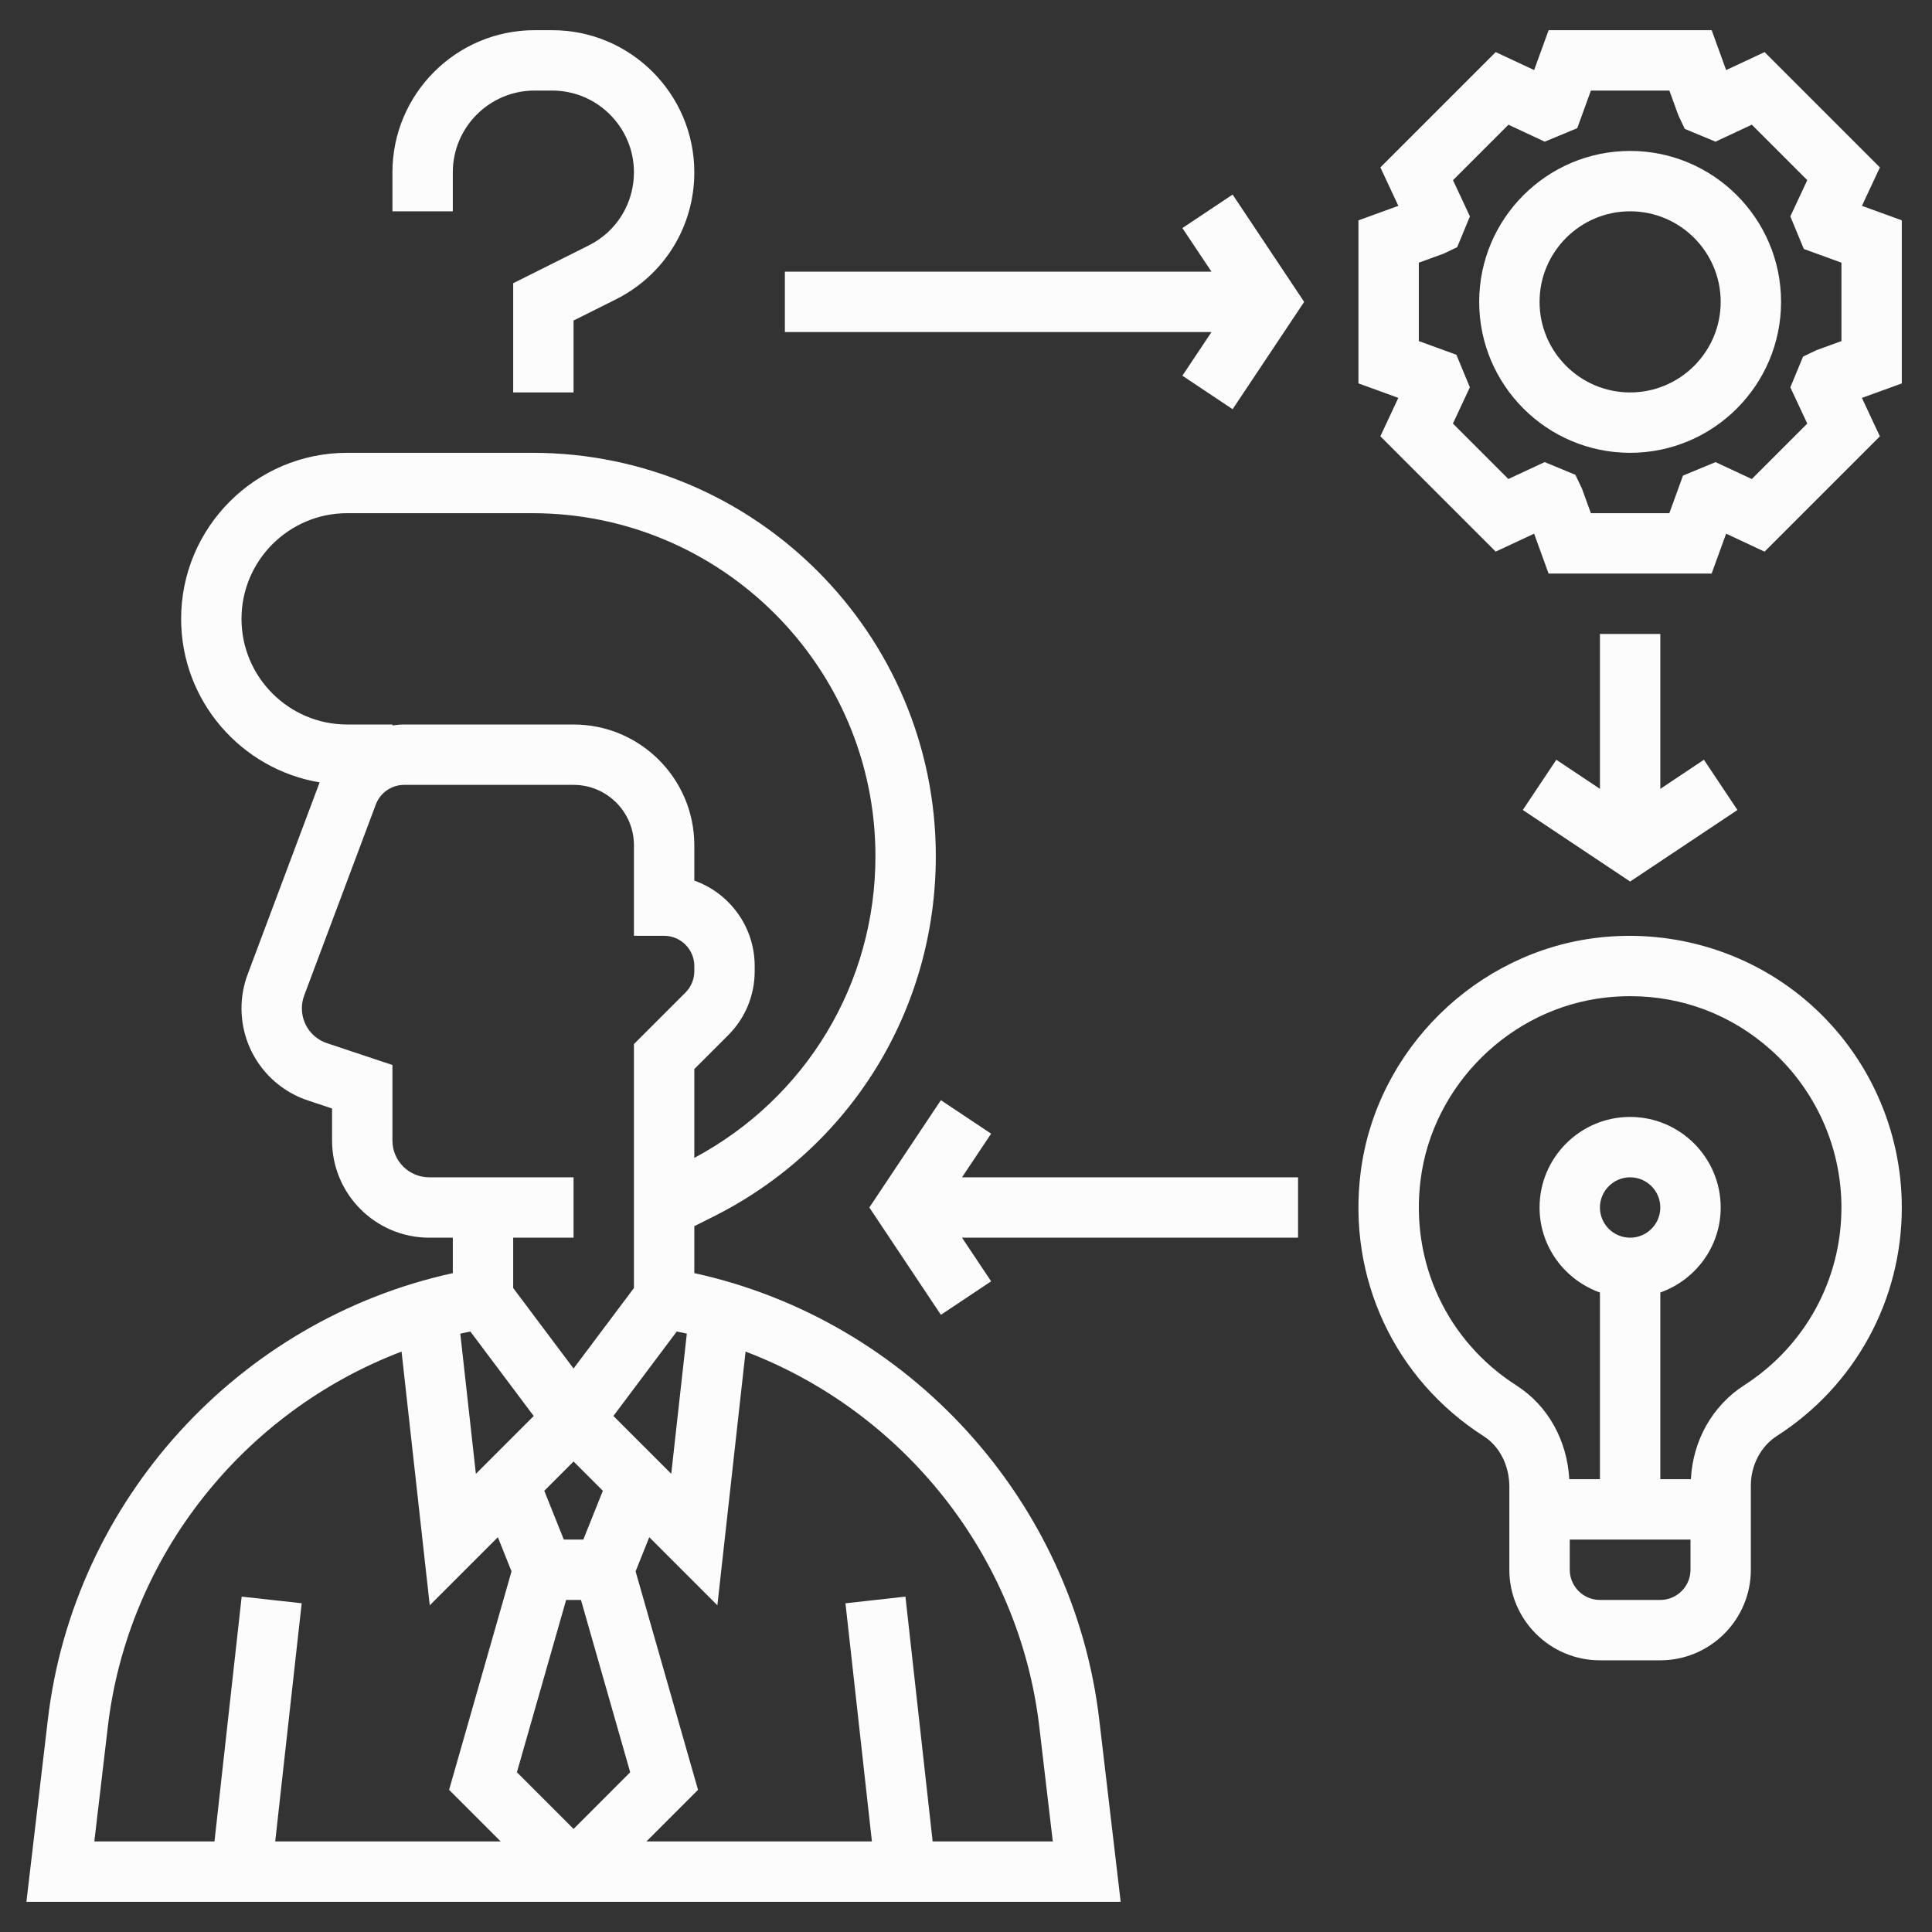 <svg id="Layer_5" enable-background="new 0 0 64 64" viewBox="0 0 64 64" xmlns="http://www.w3.org/2000/svg">
<rect x="0" y="0" width="64" height="64" fill="#333333" stroke="none"/>
<g>
<path d="m23 42.174v-1.556l.614-.307c4.556-2.277 7.386-6.856 7.386-11.95 0-7.367-5.994-13.361-13.361-13.361h-6.139c-3.033 0-5.5 2.467-5.5 5.5 0 2.722 1.99 4.982 4.59 5.418-.004.01-.01.019-.013.029l-2.372 6.326c-.136.362-.205.743-.205 1.129 0 1.387.884 2.614 2.2 3.052l.8.267v1.062c0 1.774 1.443 3.217 3.218 3.217h.782v1.174c-7.099 1.552-12.56 7.521-13.415 14.791l-.71 6.035h36.249l-.71-6.035c-.854-7.27-6.315-13.239-13.414-14.791zm-4 18.412-1.877-1.877 1.631-5.709h.491l1.631 5.709zm-3.418-16.477 2.098 2.798-1.916 1.916-.516-4.643c.11-.027.222-.048.334-.071zm3.741 6.891h-.646l-.647-1.616.97-.97.97.97zm.997-4.094 2.098-2.798c.111.023.223.044.334.07l-.516 4.643zm-12.32-26.406c0-1.93 1.57-3.5 3.5-3.5h6.139c6.264 0 11.361 5.097 11.361 11.361 0 4.221-2.297 8.013-6 9.996v-2.943l1.121-1.121c.567-.566.879-1.32.879-2.122v-.171c0-1.304-.836-2.416-2-2.829v-1.171c0-2.206-1.794-4-4-4h-5.614c-.131 0-.259.013-.386.03v-.03h-1.5c-1.93 0-3.5-1.57-3.5-3.5zm6.218 18.5c-.672 0-1.218-.546-1.218-1.217v-2.503l-2.167-.723c-.499-.166-.833-.63-.833-1.155 0-.146.026-.291.078-.428l2.372-6.325c.145-.388.522-.649.936-.649h5.614c1.103 0 2 .897 2 2v3h1c.551 0 1 .449 1 1v.171c0 .267-.104.519-.293.708l-1.707 1.707v8.081l-2 2.667-2-2.667v-1.667h2v-2zm-10.646 18.199c.668-5.676 4.518-10.444 9.73-12.426l.934 8.405 2.256-2.256.453 1.132-2.068 7.237 1.709 1.709h-7.469l.877-7.89-1.988-.22-.901 8.11h-3.98zm27.323 3.801-.901-8.11-1.987.221.876 7.889h-7.469l1.709-1.709-2.068-7.237.453-1.132 2.256 2.256.934-8.405c5.213 1.982 9.063 6.75 9.73 12.426l.447 3.801z" fill="#ffffff" style="fill: rgb(252, 252, 252);"></path>
<path d="m59.994 33.286c-1.909-1.706-4.474-2.518-7.039-2.227-4.051.458-7.365 3.723-7.88 7.763-.447 3.509 1.118 6.866 4.084 8.761.519.331.84.97.84 1.667v2.75c0 1.654 1.346 3 3 3h2c1.654 0 3-1.346 3-3v-2.792c0-.669.33-1.297.861-1.639 2.593-1.665 4.14-4.495 4.14-7.569 0-2.56-1.096-5.007-3.006-6.714zm-4.994 19.714h-2c-.551 0-1-.449-1-1v-1h4v1c0 .551-.449 1-1 1zm-2-13c0-.551.449-1 1-1s1 .449 1 1-.449 1-1 1-1-.449-1-1zm4.78 5.887c-1.057.68-1.702 1.833-1.767 3.113h-1.013v-6.184c1.161-.414 2-1.514 2-2.816 0-1.654-1.346-3-3-3s-3 1.346-3 3c0 1.302.839 2.402 2 2.816v6.184h-1.015c-.074-1.292-.711-2.44-1.748-3.103-2.309-1.475-3.526-4.089-3.177-6.822.399-3.137 2.974-5.673 6.12-6.029.278-.031.554-.046.829-.046 1.725 0 3.353.617 4.652 1.778 1.486 1.327 2.339 3.231 2.339 5.222 0 2.39-1.204 4.591-3.22 5.887z" fill="#ffffff" style="fill: rgb(252, 252, 252);"></path>
<path d="m15 5.708c0-1.493 1.215-2.708 2.708-2.708h.584c1.493 0 2.708 1.215 2.708 2.708 0 1.033-.574 1.961-1.497 2.422l-2.503 1.252v3.618h2v-2.382l1.397-.699c1.606-.802 2.603-2.416 2.603-4.211 0-2.596-2.112-4.708-4.708-4.708h-.584c-2.596 0-4.708 2.112-4.708 4.708v1.292h2z" fill="#ffffff" style="fill: rgb(252, 252, 252);"></path>
<path d="m61.679 6.819.595-1.273-3.82-3.82-1.273.595-.48-1.321h-5.401l-.48 1.321-1.273-.595-3.82 3.82.595 1.273-1.322.48v5.401l1.321.48-.595 1.273 3.82 3.82 1.273-.595.48 1.322h5.401l.48-1.321 1.273.595 3.82-3.82-.595-1.273 1.322-.48v-5.402zm-.679 4.48-.823.299-.448.214-.422 1.019.561 1.201-1.837 1.837-1.201-.561-1.079.447-.452 1.245h-2.599l-.299-.823-.214-.448-1.019-.422-1.201.561-1.837-1.837.561-1.201-.447-1.079-1.244-.452v-2.598l.823-.299.448-.214.422-1.019-.561-1.201 1.837-1.837 1.202.562 1.077-.447.453-1.246h2.599l.299.823.211.447 1.019.423 1.202-.562 1.837 1.837-.561 1.201.447 1.079 1.246.453z" fill="#ffffff" style="fill: rgb(252, 252, 252);"></path>
<path d="m54 5c-2.757 0-5 2.243-5 5s2.243 5 5 5 5-2.243 5-5-2.243-5-5-5zm0 8c-1.654 0-3-1.346-3-3s1.346-3 3-3 3 1.346 3 3-1.346 3-3 3z" fill="#ffffff" style="fill: rgb(252, 252, 252);"></path>
<path d="m53 21v5.132l-1.445-.964-1.11 1.664 3.555 2.37 3.555-2.37-1.11-1.664-1.445.964v-5.132z" fill="#ffffff" style="fill: rgb(252, 252, 252);"></path>
<path d="m39.168 7.555.964 1.445h-14.132v2h14.132l-.964 1.445 1.664 1.11 2.37-3.555-2.37-3.555z" fill="#ffffff" style="fill: rgb(252, 252, 252);"></path>
<path d="m32.832 37.555-1.664-1.11-2.37 3.555 2.37 3.555 1.664-1.11-.964-1.445h11.132v-2h-11.132z" fill="#ffffff" style="fill: rgb(252, 252, 252);"></path>
</g>
</svg>
